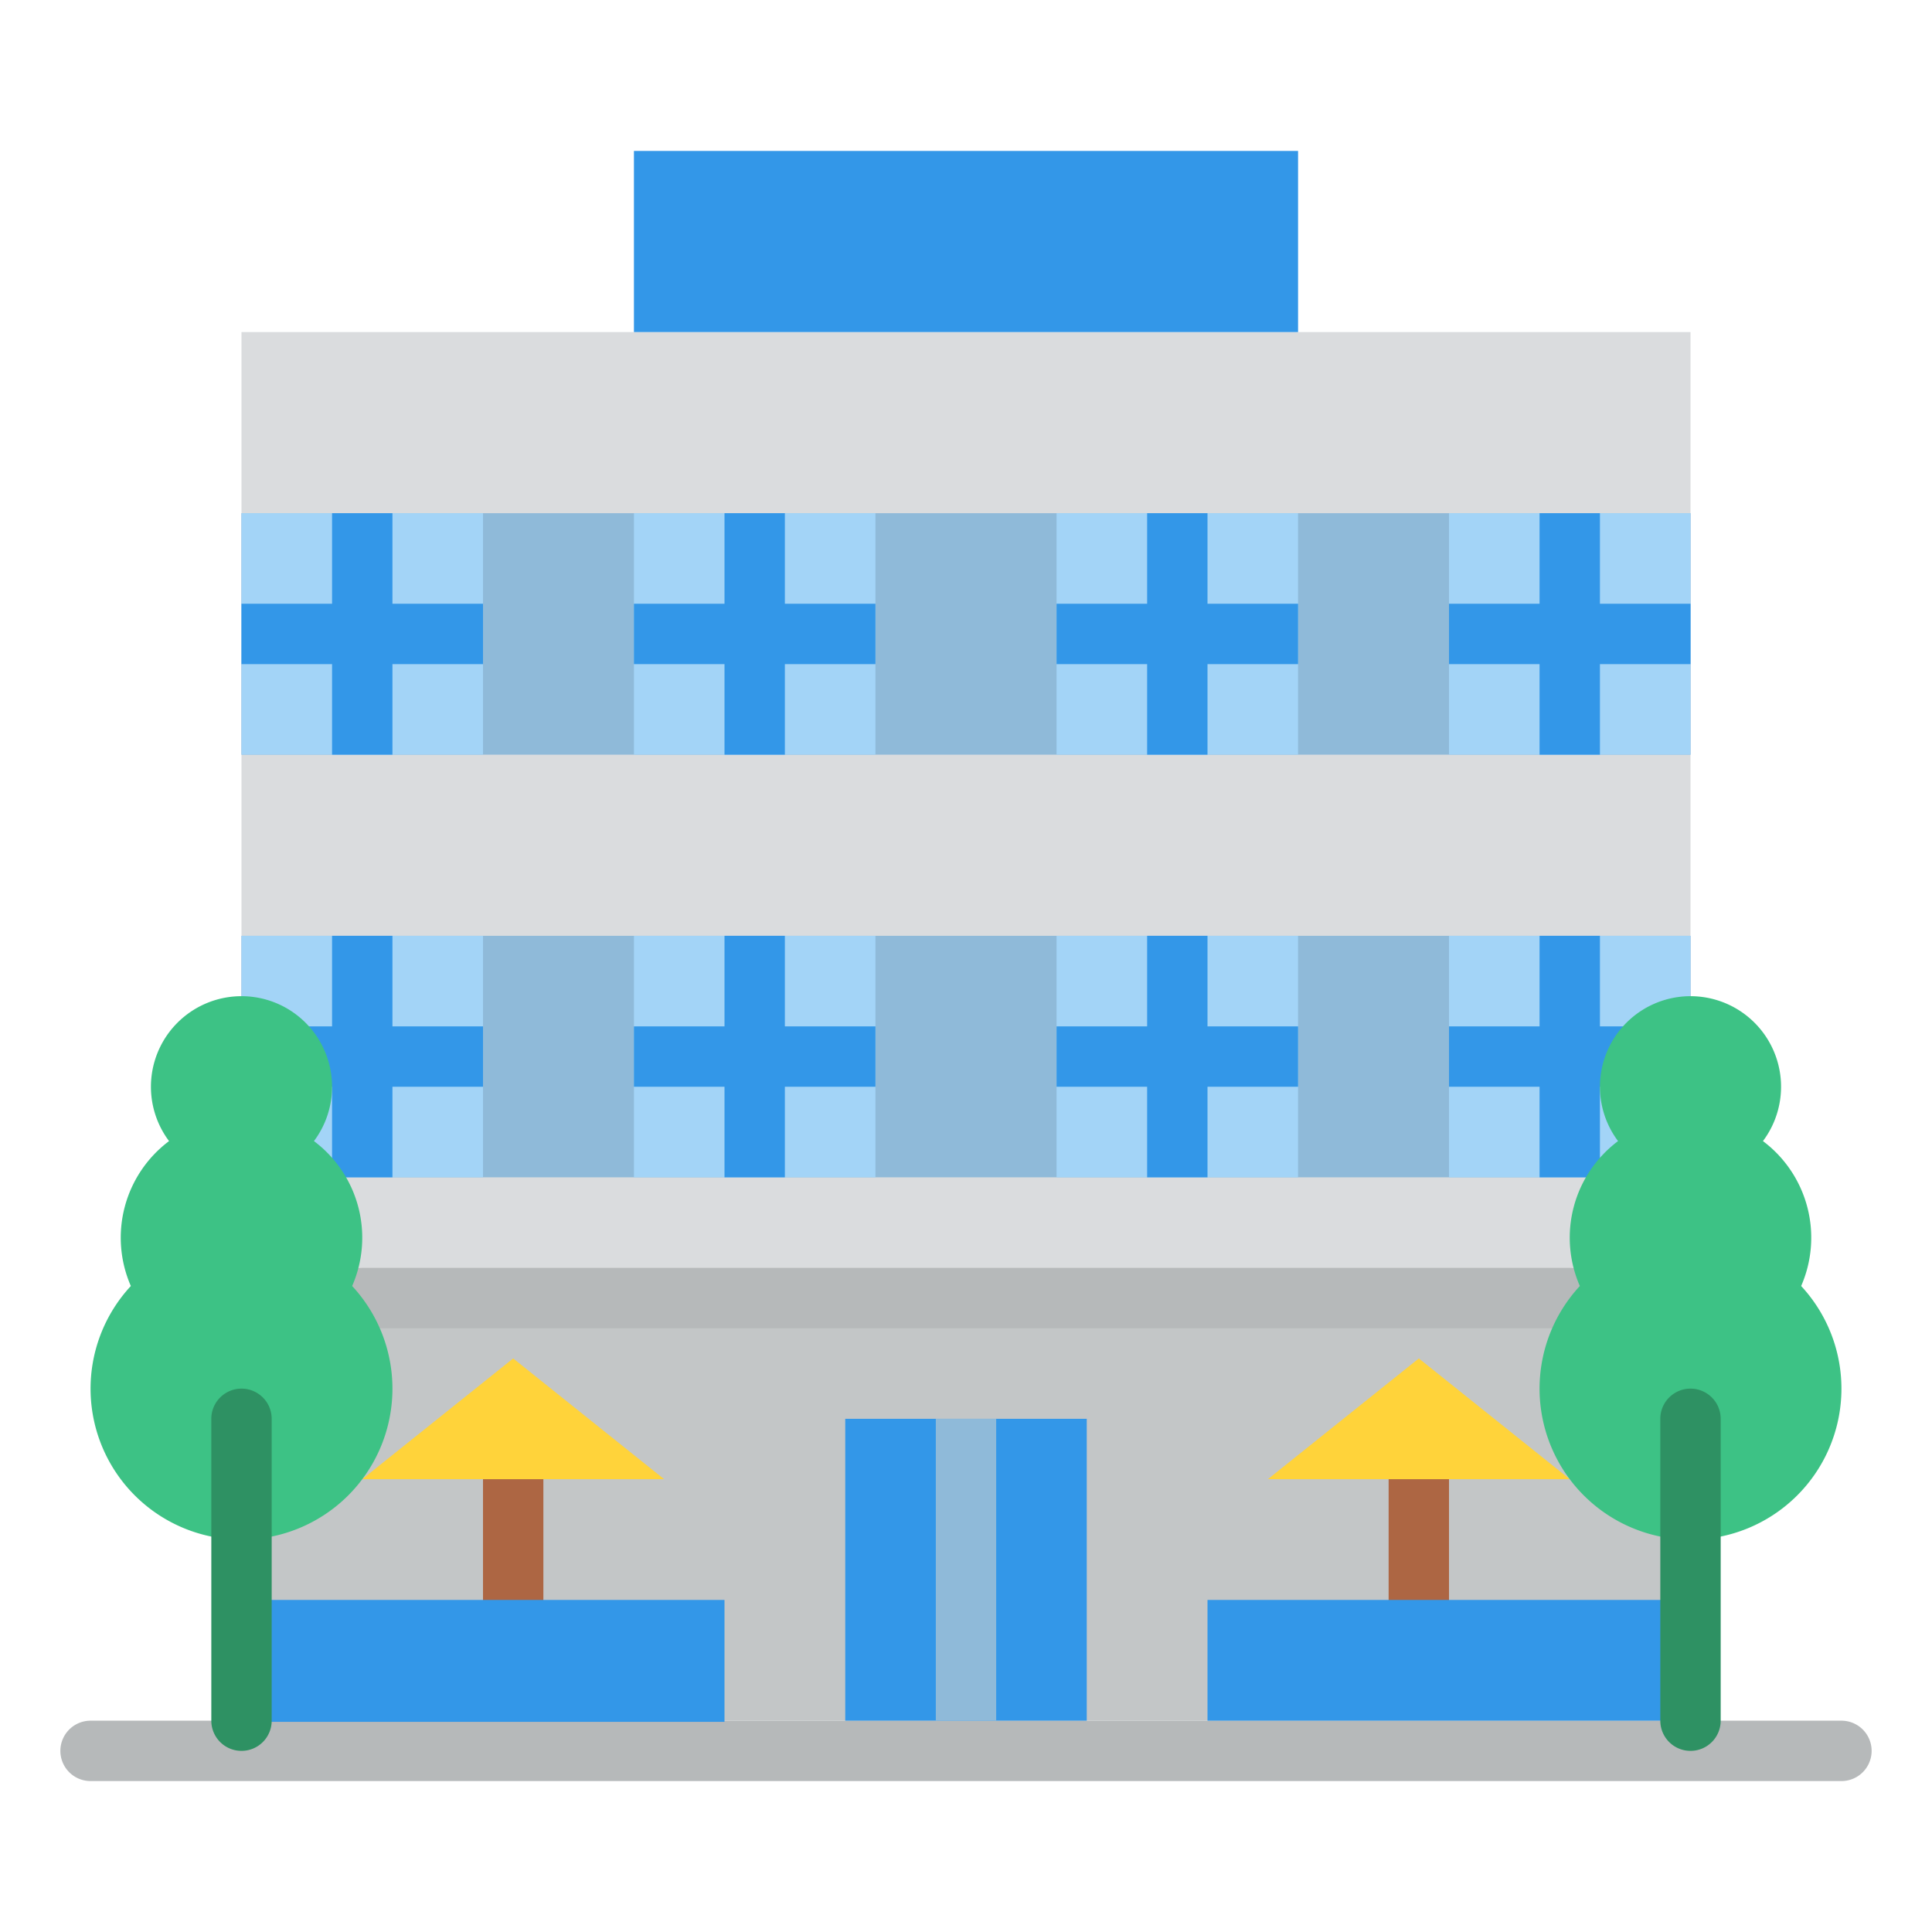 <svg xmlns="http://www.w3.org/2000/svg" viewBox="0.0 0.0 200.0 200.0" height="200.0px" width="200.0px"><path fill="#b6b9ba" fill-opacity="1.0"  filling="0" d="M190.625 184.375 L9.375 184.375 A3.125 3.125 0.0 0 1 9.375 178.125 L190.625 178.125 A3.125 3.125 0.0 0 1 190.625 184.375 Z"></path>
<path fill="#dadcde" fill-opacity="1.0"  filling="0" d="M175.0 178.125 L175.0 34.375 L25.0 34.375 L25.0 178.125"></path>
<path fill="#c3c6c7" fill-opacity="1.0"  filling="0" d="M25.0 134.375 L175.0 134.375 L175.0 178.125 L25.0 178.125 L25.0 134.375 Z"></path>
<path fill="#8fbad9" fill-opacity="1.0"  filling="0" d="M25.0 96.875 L175.0 96.875 L175.0 121.875 L25.0 121.875 L25.0 96.875 Z"></path>
<path fill="#a3d4f7" fill-opacity="1.0"  filling="0" d="M65.625 96.875 L90.625 96.875 L90.625 121.875 L65.625 121.875 L65.625 96.875 Z"></path>
<path fill="#a3d4f7" fill-opacity="1.0"  filling="0" d="M25.0 96.875 L50.0 96.875 L50.0 121.875 L25.0 121.875 L25.0 96.875 Z"></path>
<path fill="#3397e8" fill-opacity="1.0"  filling="0" d="M112.5 178.125 L112.5 146.875 L87.5 146.875 L87.5 178.125"></path>
<path fill="#8fbad9" fill-opacity="1.0"  filling="0" d="M96.875 146.875 L103.125 146.875 L103.125 178.125 L96.875 178.125 L96.875 146.875 Z"></path>
<path fill="#3397e8" fill-opacity="1.0"  filling="0" d="M65.625 15.625 L134.375 15.625 L134.375 34.375 L65.625 34.375 L65.625 15.625 Z"></path>
<path fill="#8fbad9" fill-opacity="1.0"  filling="0" d="M25.0 53.125 L175.0 53.125 L175.0 78.125 L25.0 78.125 L25.0 53.125 Z"></path>
<path fill="#ad6643" fill-opacity="1.0"  filling="0" d="M53.125 168.75 A3.125 3.125 0.0 0 1 50.0 165.625 L50.0 153.125 A3.125 3.125 0.0 0 1 56.25 153.125 L56.25 165.625 A3.125 3.125 0.0 0 1 53.125 168.75 Z"></path>
<path fill="#ad6643" fill-opacity="1.0"  filling="0" d="M146.875 168.75 A3.125 3.125 0.0 0 1 143.75 165.625 L143.75 153.125 A3.125 3.125 0.0 0 1 150.0 153.125 L150.0 165.625 A3.125 3.125 0.0 0 1 146.875 168.75 Z"></path>
<path fill="#b6b9ba" fill-opacity="1.0"  filling="0" d="M162.5 137.5 L37.5 137.5 A3.125 3.125 0.0 0 1 37.5 131.25 L162.5 131.25 A3.125 3.125 0.0 0 1 162.5 137.5 Z"></path>
<path fill="#3397e8" fill-opacity="1.0"  filling="0" d="M75.0 96.875 L81.25 96.875 L81.25 121.875 L75.0 121.875 L75.0 96.875 Z"></path>
<path fill="#3397e8" fill-opacity="1.0"  filling="0" d="M65.625 106.25 L90.625 106.25 L90.625 112.5 L65.625 112.5 L65.625 106.25 Z"></path>
<path fill="#3397e8" fill-opacity="1.0"  filling="0" d="M34.375 96.875 L40.625 96.875 L40.625 121.875 L34.375 121.875 L34.375 96.875 Z"></path>
<path fill="#3397e8" fill-opacity="1.0"  filling="0" d="M25.0 106.25 L50.0 106.25 L50.0 112.5 L25.0 112.5 L25.0 106.25 Z"></path>
<path fill="#ffd33a" fill-opacity="1.0"  filling="0" d="M162.5 153.125 L131.25 153.125 L146.875 140.625 L162.5 153.125 Z"></path>
<path fill="#ffd33a" fill-opacity="1.0"  filling="0" d="M68.75 153.125 L37.5 153.125 L53.125 140.625 L68.75 153.125 Z"></path>
<path fill="#3397e8" fill-opacity="1.0"  filling="0" d="M25.0 165.625 L75.0 165.625 L75.0 178.245 L25.0 178.245 L25.0 165.625 Z"></path>
<path fill="#3397e8" fill-opacity="1.0"  filling="0" d="M125.0 165.625 L175.0 165.625 L175.0 178.125 L125.0 178.125 L125.0 165.625 Z"></path>
<path fill="#3dc285" fill-opacity="1.0"  filling="0" d="M36.455 133.128 A12.5 12.5 0.0 0 0 32.5 118.125 A9.375 9.375 0.0 1 0 17.5 118.125 A12.5 12.5 0.0 0 0 13.545 133.128 A15.625 15.625 0.0 1 0 36.455 133.128 Z"></path>
<path fill="#2e9163" fill-opacity="1.0"  filling="0" d="M25.0 181.25 A3.125 3.125 0.0 0 1 21.875 178.125 L21.875 146.875 A3.125 3.125 0.0 0 1 28.125 146.875 L28.125 178.125 A3.125 3.125 0.0 0 1 25.0 181.25 Z"></path>
<path fill="#a3d4f7" fill-opacity="1.0"  filling="0" d="M109.375 96.875 L134.375 96.875 L134.375 121.875 L109.375 121.875 L109.375 96.875 Z"></path>
<path fill="#3397e8" fill-opacity="1.0"  filling="0" d="M118.75 96.875 L125.0 96.875 L125.0 121.875 L118.75 121.875 L118.75 96.875 Z"></path>
<path fill="#3397e8" fill-opacity="1.0"  filling="0" d="M109.375 106.25 L134.375 106.25 L134.375 112.5 L109.375 112.5 L109.375 106.25 Z"></path>
<path fill="#a3d4f7" fill-opacity="1.0"  filling="0" d="M150.0 96.875 L175.0 96.875 L175.0 121.875 L150.0 121.875 L150.0 96.875 Z"></path>
<path fill="#3397e8" fill-opacity="1.0"  filling="0" d="M159.375 96.875 L165.625 96.875 L165.625 121.875 L159.375 121.875 L159.375 96.875 Z"></path>
<path fill="#3397e8" fill-opacity="1.0"  filling="0" d="M150.0 106.25 L175.0 106.25 L175.0 112.5 L150.0 112.5 L150.0 106.25 Z"></path>
<path fill="#a3d4f7" fill-opacity="1.0"  filling="0" d="M109.375 53.125 L134.375 53.125 L134.375 78.125 L109.375 78.125 L109.375 53.125 Z"></path>
<path fill="#3397e8" fill-opacity="1.0"  filling="0" d="M118.75 53.125 L125.0 53.125 L125.0 78.125 L118.75 78.125 L118.75 53.125 Z"></path>
<path fill="#3397e8" fill-opacity="1.0"  filling="0" d="M109.375 62.5 L134.375 62.5 L134.375 68.75 L109.375 68.75 L109.375 62.5 Z"></path>
<path fill="#a3d4f7" fill-opacity="1.0"  filling="0" d="M150.0 53.125 L175.0 53.125 L175.0 78.125 L150.0 78.125 L150.0 53.125 Z"></path>
<path fill="#3397e8" fill-opacity="1.0"  filling="0" d="M159.375 53.125 L165.625 53.125 L165.625 78.125 L159.375 78.125 L159.375 53.125 Z"></path>
<path fill="#3397e8" fill-opacity="1.0"  filling="0" d="M150.0 62.5 L175.0 62.5 L175.0 68.75 L150.0 68.75 L150.0 62.5 Z"></path>
<path fill="#a3d4f7" fill-opacity="1.0"  filling="0" d="M65.625 53.125 L90.625 53.125 L90.625 78.125 L65.625 78.125 L65.625 53.125 Z"></path>
<path fill="#3397e8" fill-opacity="1.0"  filling="0" d="M75.0 53.125 L81.25 53.125 L81.25 78.125 L75.0 78.125 L75.0 53.125 Z"></path>
<path fill="#3397e8" fill-opacity="1.0"  filling="0" d="M65.625 62.5 L90.625 62.5 L90.625 68.75 L65.625 68.75 L65.625 62.5 Z"></path>
<path fill="#a3d4f7" fill-opacity="1.0"  filling="0" d="M25.0 53.125 L50.0 53.125 L50.0 78.125 L25.0 78.125 L25.0 53.125 Z"></path>
<path fill="#3397e8" fill-opacity="1.0"  filling="0" d="M34.375 53.125 L40.625 53.125 L40.625 78.125 L34.375 78.125 L34.375 53.125 Z"></path>
<path fill="#3397e8" fill-opacity="1.0"  filling="0" d="M25.0 62.5 L50.0 62.5 L50.0 68.75 L25.0 68.75 L25.0 62.5 Z"></path>
<path fill="#3dc285" fill-opacity="1.0"  filling="0" d="M186.455 133.128 A12.5 12.5 0.0 0 0 182.5 118.125 A9.375 9.375 0.0 1 0 167.5 118.125 A12.5 12.5 0.0 0 0 163.545 133.128 A15.625 15.625 0.0 1 0 186.455 133.128 Z"></path>
<path fill="#2e9163" fill-opacity="1.0"  filling="0" d="M175.0 181.25 A3.125 3.125 0.0 0 1 171.875 178.125 L171.875 146.875 A3.125 3.125 0.0 0 1 178.125 146.875 L178.125 178.125 A3.125 3.125 0.0 0 1 175.0 181.25 Z"></path></svg>